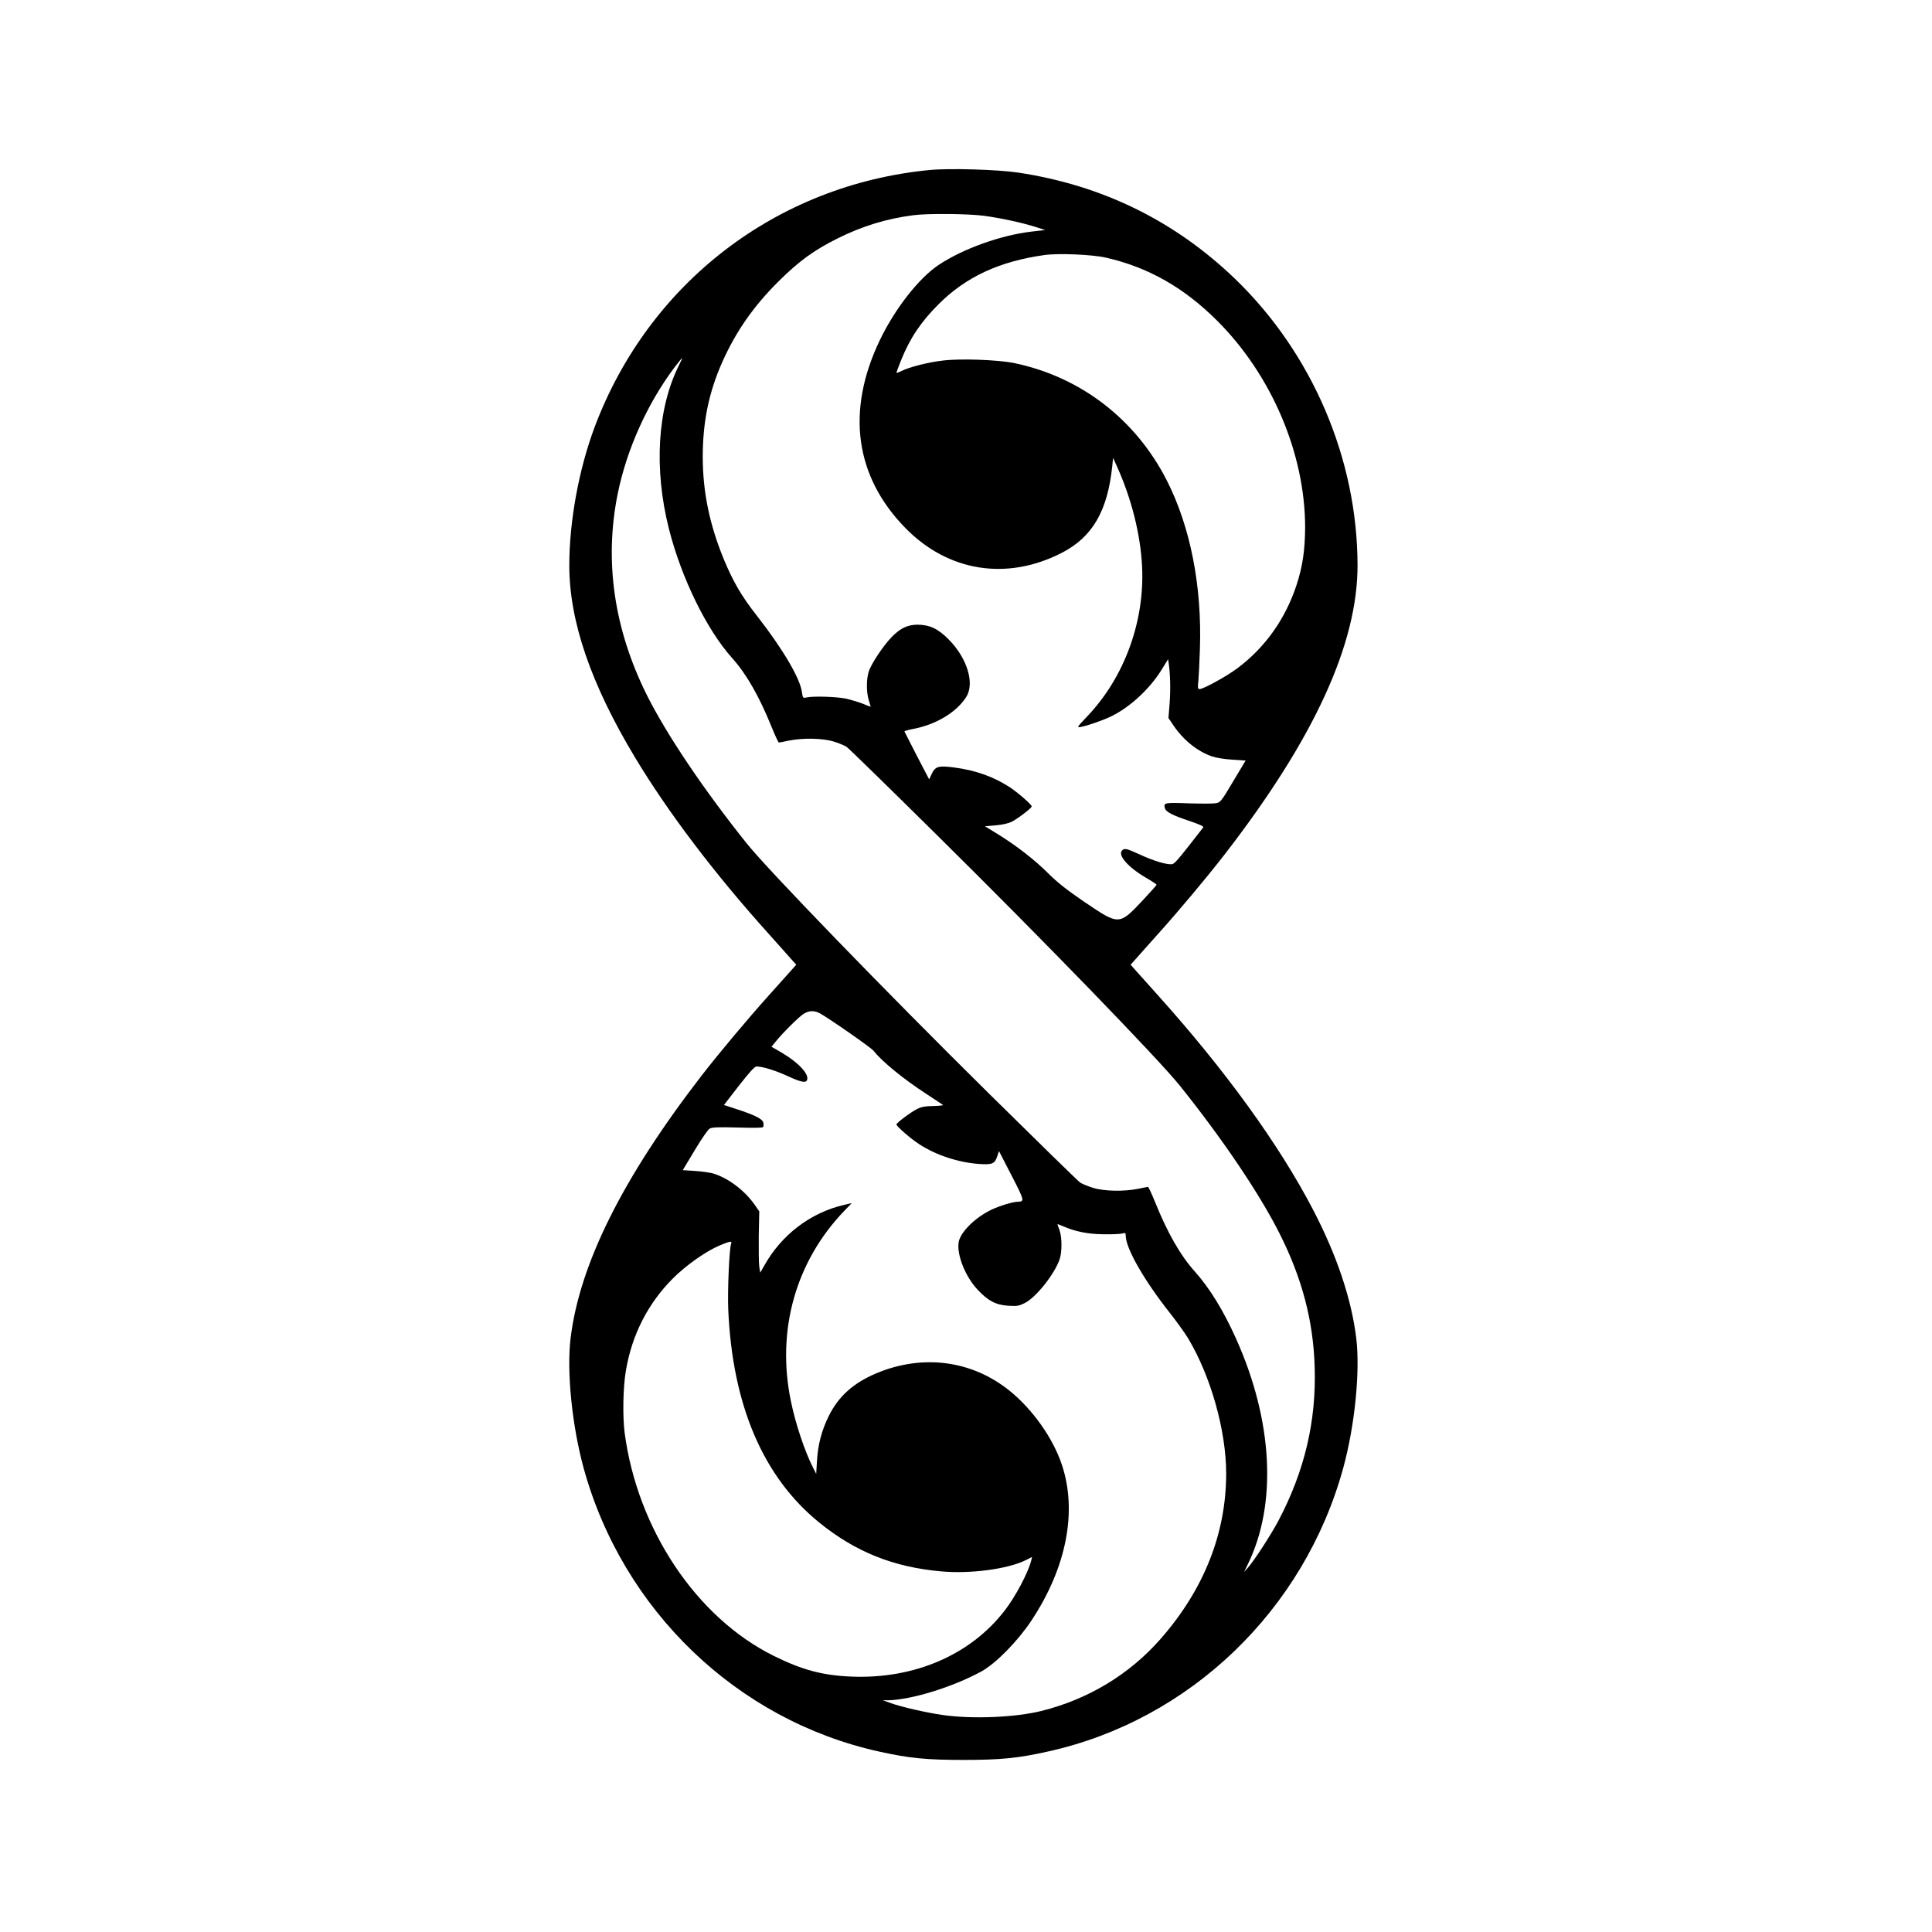 <?xml version="1.0" standalone="no"?>
<!DOCTYPE svg PUBLIC "-//W3C//DTD SVG 20010904//EN"
 "http://www.w3.org/TR/2001/REC-SVG-20010904/DTD/svg10.dtd">
<svg version="1.0" xmlns="http://www.w3.org/2000/svg"
 width="1500pt" height="1500pt" viewBox="0 0 1500 1500"
 preserveAspectRatio="xMidYMid meet">

<g transform="translate(0,1500) scale(0.1,-0.1)"
fill="#000000" stroke="none">
<path d="M7217 13680 c-1186 -115 -2179 -876 -2600 -1995 -122 -325 -197 -730
-197 -1075 0 -432 167 -921 511 -1492 255 -424 617 -902 1036 -1367 70 -79
148 -165 171 -192 l44 -49 -39 -44 c-21 -24 -98 -110 -172 -192 -166 -185
-385 -446 -523 -624 -612 -792 -948 -1464 -1018 -2040 -31 -259 11 -677 101
-1007 303 -1105 1192 -1959 2294 -2202 234 -52 366 -65 655 -65 289 0 421 13
655 65 1102 243 1991 1097 2294 2202 90 330 132 748 101 1007 -37 304 -151
644 -335 997 -263 505 -681 1083 -1206 1667 -74 82 -151 168 -172 192 l-39 44
44 49 c23 27 101 113 171 192 161 179 383 444 518 619 692 895 1029 1630 1029
2240 -1 828 -352 1648 -952 2226 -468 450 -1031 726 -1683 824 -158 24 -536
35 -688 20z m420 -355 c133 -18 291 -52 403 -87 l75 -24 -105 -12 c-240 -28
-530 -132 -721 -258 -155 -103 -342 -342 -460 -589 -261 -548 -191 -1055 201
-1455 332 -339 788 -411 1214 -192 239 123 356 326 392 677 l6 60 29 -64 c113
-249 183 -526 196 -776 22 -428 -137 -863 -424 -1165 -83 -87 -84 -90 -52 -84
58 11 177 53 242 85 146 73 294 212 385 358 l51 83 5 -33 c12 -81 15 -202 7
-309 l-9 -115 36 -53 c75 -113 184 -203 297 -243 37 -13 99 -23 163 -27 l103
-7 -97 -162 c-91 -153 -99 -163 -132 -169 -20 -4 -116 -4 -214 -1 -186 7 -195
5 -184 -37 7 -29 58 -56 194 -101 77 -26 109 -41 104 -49 -216 -277 -223 -286
-251 -286 -47 0 -138 28 -240 75 -107 49 -122 52 -141 30 -31 -38 52 -131 188
-210 45 -26 82 -51 82 -54 0 -3 -47 -56 -105 -118 -187 -199 -185 -198 -452
-18 -139 95 -212 152 -283 223 -106 106 -249 217 -395 307 l-98 60 82 7 c50 4
99 15 124 27 48 24 157 107 157 120 0 14 -102 103 -164 145 -128 85 -274 137
-443 158 -116 15 -141 8 -169 -50 l-20 -43 -95 182 c-52 101 -95 186 -97 190
-2 3 28 12 65 19 178 33 339 129 415 249 67 106 7 302 -137 447 -82 83 -149
114 -243 114 -75 -1 -130 -26 -195 -92 -67 -67 -165 -214 -183 -275 -18 -60
-18 -157 1 -219 8 -27 15 -50 15 -51 0 -1 -27 9 -60 23 -33 13 -93 31 -133 40
-73 15 -252 21 -305 9 -28 -6 -29 -5 -36 42 -14 107 -151 339 -350 593 -120
153 -184 264 -256 437 -111 270 -163 521 -164 793 0 274 47 504 153 742 106
236 241 430 435 623 158 157 276 243 461 335 191 95 378 152 585 179 114 15
420 12 547 -4z m948 -325 c328 -74 608 -233 865 -490 423 -422 683 -1033 683
-1605 -1 -177 -20 -306 -68 -451 -86 -260 -242 -480 -455 -640 -83 -63 -266
-164 -297 -164 -13 0 -15 10 -9 63 3 34 9 145 12 247 17 488 -74 952 -258
1312 -242 474 -669 802 -1183 909 -128 26 -423 37 -560 19 -111 -13 -258 -51
-315 -80 -22 -11 -40 -17 -40 -14 0 4 16 46 35 95 70 174 155 300 294 439 212
211 471 331 821 380 106 15 371 4 475 -20z m-3314 -837 c-167 -333 -196 -801
-77 -1271 97 -381 292 -780 491 -1002 110 -122 211 -299 306 -535 27 -66 52
-120 56 -120 5 0 40 7 78 15 109 22 266 19 350 -8 39 -12 82 -30 97 -40 16
-10 333 -320 705 -688 812 -802 1717 -1735 1884 -1944 333 -415 623 -846 775
-1150 174 -346 260 -675 271 -1030 14 -423 -78 -812 -283 -1200 -59 -110 -182
-300 -234 -360 l-31 -35 29 60 c229 467 195 1115 -91 1751 -98 219 -205 393
-322 524 -110 122 -211 299 -306 535 -27 66 -52 120 -56 120 -5 0 -39 -7 -78
-15 -109 -22 -266 -19 -350 8 -38 12 -82 30 -98 40 -15 10 -332 320 -705 688
-812 802 -1716 1736 -1883 1944 -334 417 -622 845 -775 1150 -257 514 -334
1044 -228 1567 70 344 229 698 441 981 30 39 57 72 59 72 2 0 -9 -26 -25 -57z
m1092 -5029 c64 -34 403 -269 421 -294 61 -79 233 -220 411 -335 66 -43 123
-81 127 -84 4 -3 -31 -7 -77 -8 -63 -1 -93 -7 -126 -24 -48 -24 -159 -107
-159 -119 0 -15 111 -111 179 -155 130 -84 300 -140 462 -152 102 -7 122 1
141 58 l14 42 97 -188 c100 -194 103 -204 52 -205 -38 0 -139 -30 -205 -61
-126 -59 -244 -175 -257 -253 -16 -98 52 -268 147 -369 81 -87 143 -119 240
-125 67 -4 82 -1 126 21 88 44 231 224 271 340 19 55 19 171 -1 226 -9 24 -16
45 -16 47 0 1 20 -6 45 -17 92 -41 195 -61 315 -62 63 -1 127 2 143 6 24 7 27
5 27 -16 0 -98 142 -347 344 -602 52 -66 115 -154 140 -195 177 -295 296 -718
296 -1051 0 -463 -172 -898 -507 -1281 -243 -278 -563 -471 -928 -562 -203
-50 -531 -64 -760 -32 -130 18 -327 63 -415 95 l-55 20 40 0 c182 4 500 102
723 223 112 61 282 234 388 393 274 412 360 850 238 1214 -69 206 -227 429
-404 572 -294 238 -677 288 -1038 136 -178 -76 -292 -178 -368 -332 -55 -112
-84 -221 -91 -349 l-6 -99 -24 47 c-64 125 -137 343 -172 515 -115 551 36
1088 417 1483 l55 57 -61 -14 c-260 -61 -485 -232 -618 -471 l-32 -55 -7 47
c-4 27 -5 134 -4 239 l4 190 -34 49 c-80 115 -212 214 -331 247 -25 6 -86 15
-137 18 l-92 6 93 155 c54 90 103 161 117 168 19 10 67 12 216 8 132 -4 194
-3 198 4 4 6 4 22 1 35 -7 28 -66 58 -208 104 l-97 32 116 150 c84 107 122
149 137 149 48 0 152 -33 242 -75 102 -47 141 -55 150 -30 18 45 -67 136 -198
213 l-78 45 30 37 c52 66 184 197 220 219 42 25 80 27 123 5z m-686 -1788
c-15 -37 -29 -364 -23 -511 32 -745 271 -1304 709 -1658 280 -226 573 -344
943 -377 228 -21 519 18 658 87 l49 25 -7 -29 c-24 -94 -122 -280 -207 -389
-265 -343 -701 -531 -1188 -511 -226 9 -384 52 -606 162 -599 298 -1055 981
-1155 1728 -17 130 -13 360 10 489 47 277 172 520 365 713 102 102 255 210
362 255 77 33 98 37 90 16z"/>
</g>
</svg>
